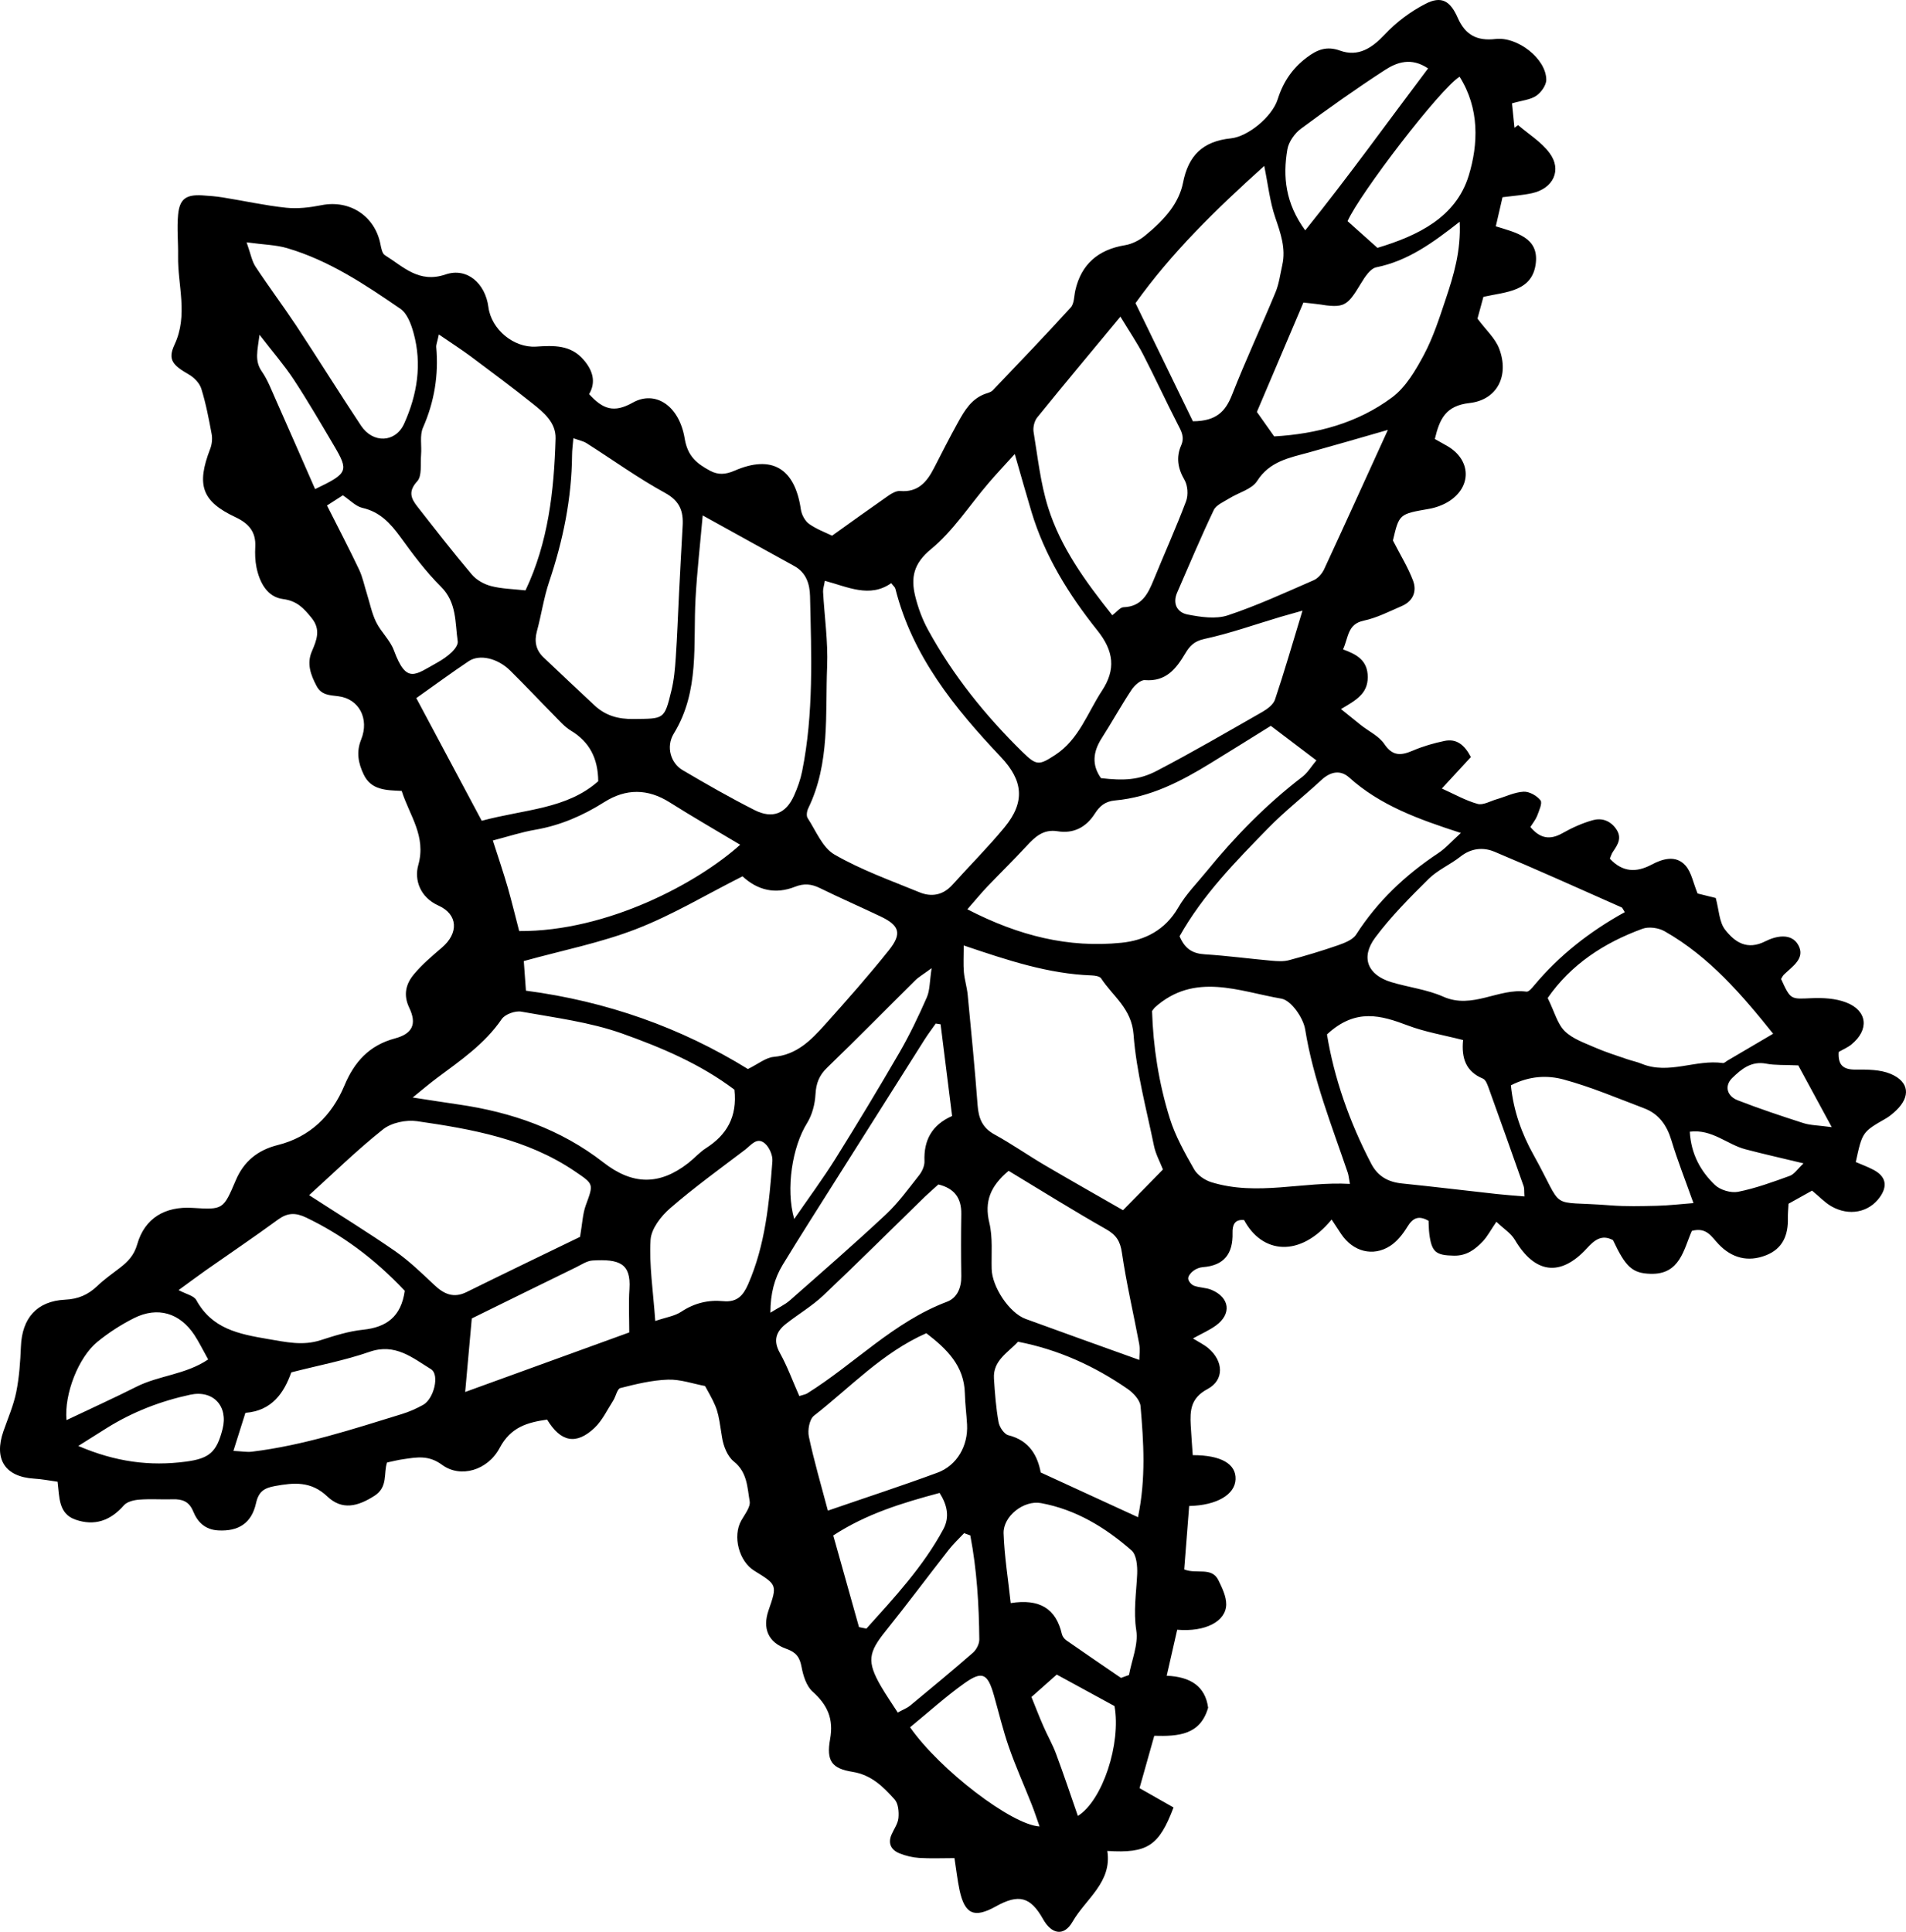 <svg width="296" height="300" viewBox="0 0 296 300" fill="none" xmlns="http://www.w3.org/2000/svg">
<path fill-rule="evenodd" clip-rule="evenodd" d="M293.626 166.771C291.989 166.079 289.988 166.087 288.153 166.102C286.22 166.11 285.421 165.373 285.55 163.359C286.175 162.994 286.92 162.69 287.514 162.204C290.307 159.939 290.041 156.961 286.715 155.676C285.048 155.03 283.069 154.932 281.25 155.015C278.092 155.152 278.084 155.281 276.6 152.029C276.737 151.808 276.851 151.55 277.034 151.36C278.343 150.083 280.405 148.829 279.279 146.778C278.168 144.756 275.671 145.41 274.172 146.17C271.28 147.644 269.377 146.261 267.908 144.376C266.98 143.183 266.957 141.291 266.455 139.452C265.511 139.217 264.377 138.935 263.631 138.753C262.946 137.096 262.68 135.432 261.728 134.384C260.244 132.75 258.197 133.365 256.507 134.262C254.072 135.561 251.964 135.432 250.008 133.35C250.167 132.978 250.274 132.575 250.495 132.263C251.279 131.123 251.964 130.044 250.913 128.631C249.97 127.37 248.676 127.005 247.359 127.37C245.723 127.826 244.132 128.547 242.656 129.383C240.707 130.478 239.185 130.235 237.663 128.426C238.059 127.795 238.485 127.286 238.713 126.701C239.002 125.911 239.566 124.71 239.238 124.292C238.675 123.563 237.488 122.894 236.605 122.947C235.189 123.023 233.812 123.722 232.411 124.125C231.429 124.414 230.318 125.075 229.466 124.839C227.609 124.322 225.874 123.335 223.918 122.453C225.645 120.584 227.046 119.064 228.423 117.567C227.403 115.599 226.148 114.687 224.344 115.059C222.677 115.401 221.01 115.887 219.435 116.556C217.616 117.331 216.299 117.491 214.982 115.538C214.16 114.314 212.593 113.585 211.375 112.627C210.477 111.913 209.594 111.191 208.254 110.112C210.522 108.767 212.41 107.772 212.41 105.158C212.41 102.543 210.69 101.616 208.574 100.849C209.442 98.919 209.259 96.912 211.793 96.381C213.833 95.948 215.751 94.952 217.692 94.116C219.458 93.356 220.074 91.814 219.435 90.142C218.658 88.105 217.494 86.221 216.322 83.933C217.296 79.792 217.304 79.83 221.954 79.017C222.989 78.834 224.047 78.447 224.945 77.9C228.621 75.62 228.484 71.38 224.717 69.237C224.07 68.864 223.415 68.499 222.829 68.173C223.575 65.05 224.519 62.998 228.218 62.588C232.571 62.094 234.405 58.286 232.815 54.13C232.206 52.526 230.76 51.242 229.451 49.479C229.679 48.636 230.022 47.374 230.372 46.097C233.88 45.315 238.028 45.307 238.515 40.808C238.949 36.834 235.38 36.112 232.297 35.147C232.67 33.529 232.997 32.138 233.34 30.626C235.007 30.413 236.483 30.314 237.922 30.003C241.232 29.281 242.61 26.378 240.631 23.748C239.36 22.039 237.404 20.846 235.753 19.425C235.57 19.554 235.379 19.698 235.197 19.843C235.067 18.672 234.953 17.487 234.809 16.051C236.338 15.602 237.625 15.511 238.561 14.888C239.33 14.371 240.144 13.231 240.136 12.38C240.113 9.097 235.646 5.655 232.244 6.058C229.336 6.4 227.54 5.389 226.391 2.783C225.234 0.138 223.864 -0.69 221.376 0.594C219.062 1.787 216.855 3.429 215.081 5.328C213.064 7.479 210.933 8.877 208.117 7.866C205.979 7.091 204.51 7.753 202.942 8.93C200.712 10.595 199.266 12.745 198.429 15.405C197.561 18.163 193.794 21.21 191.176 21.484C186.761 21.94 184.539 24.159 183.709 28.437C183.42 29.911 182.674 31.416 181.769 32.632C180.657 34.121 179.249 35.436 177.803 36.614C176.936 37.321 175.786 37.906 174.698 38.081C170.535 38.764 167.909 41.059 166.996 45.094C166.79 45.991 166.836 47.146 166.28 47.754C162.323 52.101 158.243 56.356 154.179 60.612C153.92 60.885 153.479 61.007 153.098 61.128C150.876 61.896 149.78 63.765 148.745 65.642C147.459 67.975 146.249 70.339 145.038 72.71C143.935 74.868 142.55 76.486 139.795 76.251C139.209 76.197 138.493 76.608 137.968 76.972C135.152 78.933 132.374 80.939 129.223 83.189C128.203 82.695 126.81 82.186 125.646 81.357C125.007 80.901 124.497 79.929 124.375 79.131C123.454 72.74 119.892 70.567 114.07 73.097C112.677 73.697 111.535 73.781 110.264 73.097C108.24 72.003 106.801 70.893 106.337 68.135C105.492 62.967 101.755 60.566 98.262 62.527C95.317 64.183 93.604 63.53 91.488 61.205C92.577 59.358 92.09 57.572 90.651 55.893C88.612 53.507 85.955 53.651 83.238 53.826C79.768 54.038 76.297 51.143 75.848 47.686C75.368 44 72.53 41.492 69.189 42.625C65.04 44.038 62.628 41.401 59.766 39.623C59.348 39.357 59.203 38.521 59.081 37.921C58.214 33.521 54.294 30.991 49.925 31.864C48.129 32.222 46.234 32.449 44.423 32.259C41.12 31.91 37.862 31.18 34.582 30.656C33.524 30.489 32.458 30.405 31.385 30.337C28.897 30.2 27.884 30.884 27.656 33.369C27.458 35.482 27.694 37.64 27.656 39.775C27.58 44.342 29.254 48.909 27.108 53.507C26.004 55.87 26.826 56.713 29.33 58.157C30.145 58.621 30.997 59.502 31.264 60.368C31.979 62.663 32.428 65.034 32.869 67.398C33.006 68.135 32.915 69.009 32.641 69.708C30.48 75.308 31.324 77.854 36.568 80.316C38.631 81.289 39.765 82.588 39.643 84.914C39.59 85.985 39.62 87.079 39.833 88.12C40.321 90.484 41.508 92.71 43.951 93.029C46.143 93.311 47.178 94.473 48.38 95.947C49.864 97.764 49.187 99.39 48.426 101.168C47.612 103.06 48.251 104.8 49.157 106.518C49.918 107.961 51.158 107.946 52.536 108.121C55.778 108.524 57.384 111.632 56.083 114.854C55.306 116.769 55.633 118.501 56.478 120.272C57.658 122.749 60.033 122.711 62.384 122.825C63.602 126.671 66.228 129.832 64.957 134.346C64.325 136.587 65.193 139.323 68.093 140.63C71.137 141.998 71.259 144.908 68.625 147.158C67.111 148.457 65.558 149.764 64.287 151.291C63.054 152.766 62.582 154.46 63.556 156.497C64.759 159.012 64.074 160.524 61.357 161.254C57.346 162.325 55.032 164.886 53.48 168.595C51.524 173.238 48.16 176.566 43.129 177.82C40.016 178.603 37.855 180.366 36.622 183.276C34.673 187.851 34.658 187.874 29.909 187.577C25.639 187.304 22.473 189.173 21.316 193.216C20.821 194.964 19.84 195.951 18.561 196.932C17.389 197.828 16.179 198.687 15.113 199.705C13.682 201.073 12.13 201.742 10.105 201.833C5.721 202.046 3.415 204.713 3.248 209.113C3.149 211.484 2.989 213.878 2.517 216.203C2.099 218.262 1.239 220.23 0.538 222.236C-0.991 226.613 0.782 229.342 5.31 229.623C6.475 229.691 7.639 229.919 8.941 230.101C9.238 232.495 9.07 235.064 11.704 235.983C14.672 237.024 17.153 236.158 19.231 233.772C19.725 233.202 20.791 232.944 21.62 232.883C23.348 232.746 25.106 232.883 26.842 232.83C28.318 232.784 29.368 233.164 30 234.699C30.677 236.363 31.849 237.556 33.904 237.663C36.964 237.83 39.057 236.599 39.757 233.445C40.161 231.629 41.013 231.089 42.665 230.778C45.656 230.231 48.297 229.98 50.839 232.396C53.114 234.547 55.512 233.977 58.153 232.29C60.299 230.922 59.538 228.779 60.109 227.115C61.091 226.91 61.874 226.705 62.666 226.598C64.728 226.302 66.555 225.93 68.656 227.48C71.502 229.577 75.742 228.354 77.606 224.843C79.319 221.606 81.921 220.891 84.966 220.451C87.082 223.946 89.479 224.433 92.326 221.743C93.536 220.595 94.297 218.961 95.225 217.51C95.644 216.864 95.842 215.686 96.337 215.557C98.757 214.941 101.245 214.333 103.719 214.25C105.66 214.181 107.623 214.888 109.496 215.238C111.566 218.938 111.467 218.954 112.137 223.232C112.342 224.569 112.981 226.188 113.986 226.978C116.064 228.658 116.049 230.983 116.422 233.126C116.581 234.03 115.645 235.178 115.105 236.15C113.758 238.575 114.747 242.465 117.152 243.932C120.714 246.128 120.714 246.128 119.352 250.087C118.393 252.876 119.283 255.049 122.137 256.06C123.644 256.592 124.2 257.359 124.481 258.864C124.733 260.224 125.235 261.835 126.194 262.694C128.5 264.768 129.489 266.896 128.911 270.095C128.31 273.469 129.185 274.647 132.412 275.157C135.342 275.635 137.176 277.482 138.935 279.442C139.513 280.088 139.612 281.365 139.528 282.322C139.444 283.204 138.828 284.04 138.455 284.898C137.854 286.289 138.409 287.292 139.688 287.809C140.655 288.204 141.728 288.455 142.755 288.523C144.529 288.637 146.317 288.554 148.227 288.554C148.517 290.423 148.692 292.004 149.019 293.539C149.833 297.285 151.302 297.916 154.636 296.062C158.221 294.063 160.032 294.549 161.988 298.03C163.32 300.401 165.23 300.743 166.554 298.448C168.617 294.861 172.727 292.315 171.966 287.437C178.199 287.832 179.988 286.662 182.248 280.689C180.551 279.724 178.785 278.721 176.966 277.687C177.742 274.951 178.481 272.292 179.257 269.556C183.017 269.655 186.396 269.434 187.621 265.194C187.18 261.889 184.904 260.384 181.19 260.232C181.807 257.534 182.317 255.27 182.819 253.089C187.226 253.461 190.415 251.774 190.43 249.145C190.437 247.891 189.79 246.576 189.22 245.398C188.177 243.271 185.833 244.509 183.907 243.719C184.166 240.368 184.417 237.1 184.676 233.871C189.022 233.772 191.8 232.07 191.883 229.722C191.975 227.358 189.661 225.968 185.232 225.975C185.125 224.463 185.011 222.92 184.919 221.37C184.79 219.037 184.904 217.107 187.53 215.709C190.171 214.303 190.004 211.355 187.659 209.371C186.997 208.809 186.183 208.421 185.262 207.852C186.601 207.107 187.804 206.59 188.839 205.838C191.305 204.052 190.985 201.491 188.146 200.306C187.309 199.948 186.297 199.987 185.437 199.667C185.026 199.515 184.547 198.96 184.524 198.558C184.501 198.163 184.935 197.638 185.315 197.357C185.726 197.046 186.282 196.818 186.792 196.78C190.118 196.536 191.495 194.682 191.412 191.476C191.381 190.313 191.685 189.31 193.208 189.469C195.986 194.667 201.854 195.404 206.801 189.386C207.318 190.161 207.805 190.913 208.3 191.658C210.127 194.363 213.209 195.207 215.88 193.489C216.961 192.798 217.852 191.665 218.537 190.548C219.389 189.15 220.28 188.686 221.855 189.583C221.893 190.275 221.885 190.936 221.969 191.589C222.335 194.477 223.004 194.941 225.797 194.994C227.776 195.032 229.101 194.021 230.303 192.745C231.011 191.985 231.498 191.035 232.389 189.735C233.5 190.799 234.649 191.506 235.258 192.539C238.348 197.775 242.305 198.33 246.392 193.907C247.565 192.63 248.691 191.62 250.502 192.585C252.458 196.757 253.501 197.729 256.309 197.813C260.929 197.965 261.47 193.998 262.741 191.149C265.047 190.526 265.793 192.061 266.904 193.223C268.928 195.343 271.432 196.043 274.248 194.941C276.866 193.915 277.719 191.81 277.658 189.165C277.643 188.497 277.711 187.828 277.757 186.931C278.944 186.27 280.192 185.571 281.41 184.895C282.567 185.852 283.397 186.749 284.401 187.326C287.164 188.914 290.254 188.276 291.936 185.913C293.192 184.15 292.872 182.676 290.947 181.665C290.048 181.186 289.082 180.844 288.199 180.457C289.219 175.776 289.219 175.791 292.91 173.671C293.481 173.336 293.999 172.888 294.486 172.432C296.723 170.282 296.518 167.994 293.626 166.771ZM255.069 144.232C256.058 143.867 257.573 144.08 258.517 144.619C265.473 148.571 270.542 154.513 275.367 160.532C272.795 162.044 270.527 163.374 268.259 164.712C268.03 164.848 267.779 165.114 267.566 165.084C263.357 164.476 259.171 166.93 254.955 165.198C254.216 164.894 253.417 164.734 252.664 164.476C251.02 163.906 249.353 163.389 247.762 162.698C246.103 161.968 244.246 161.345 243.006 160.129C241.864 159.005 241.43 157.166 240.357 154.985C243.934 149.802 249.087 146.413 255.069 144.232ZM232.099 132.271C238.728 135.045 245.274 138.008 251.849 140.919C251.956 140.964 252.002 141.132 252.329 141.648C246.842 144.68 242.146 148.374 238.256 153.024C237.922 153.427 237.412 154.042 237.062 153.997C232.716 153.404 228.674 156.786 224.146 154.78C221.619 153.655 218.742 153.328 216.055 152.515C212.402 151.405 211.253 148.693 213.582 145.585C216.033 142.302 218.963 139.361 221.885 136.473C223.293 135.083 225.227 134.27 226.795 133.031C228.469 131.701 230.356 131.534 232.099 132.271ZM209.541 120.751C214.32 125.052 220.188 127.195 226.871 129.353C225.417 130.675 224.481 131.754 223.332 132.507C218.255 135.881 213.924 139.954 210.614 145.121C210.073 145.965 208.78 146.443 207.729 146.816C205.248 147.674 202.721 148.434 200.179 149.111C199.342 149.339 198.383 149.27 197.485 149.194C194.022 148.882 190.567 148.419 187.104 148.199C185.3 148.085 184.044 147.439 183.184 145.395C186.815 138.943 191.883 133.798 196.914 128.639C199.517 125.964 202.485 123.661 205.225 121.116C206.641 119.809 208.171 119.52 209.541 120.751ZM170.033 126.344C170.786 125.173 171.631 124.436 173.199 124.3C178.663 123.806 183.412 121.344 187.994 118.524C191.061 116.64 194.129 114.732 197.356 112.719C199.608 114.436 201.793 116.085 204.434 118.083C203.68 118.973 203.102 119.976 202.249 120.637C196.693 124.9 191.838 129.847 187.431 135.257C185.916 137.119 184.174 138.867 182.986 140.926C180.969 144.422 177.811 146.041 174.15 146.405C165.961 147.234 158.258 145.357 150.229 141.207C151.599 139.642 152.421 138.639 153.312 137.704C155.336 135.584 157.444 133.525 159.438 131.367C160.755 129.938 162.041 128.737 164.233 129.087C166.729 129.497 168.678 128.471 170.033 126.344ZM171.098 114.626C172.681 112.156 174.104 109.573 175.725 107.126C176.182 106.434 177.141 105.56 177.803 105.621C181.076 105.879 182.651 103.858 184.067 101.48C184.752 100.324 185.452 99.565 187.043 99.223C191.046 98.356 194.951 96.958 198.893 95.788C199.745 95.537 200.613 95.302 202.272 94.83C200.697 100.013 199.449 104.352 198.01 108.63C197.759 109.405 196.846 110.089 196.069 110.538C190.628 113.646 185.209 116.807 179.653 119.702C176.837 121.176 174.462 121.237 170.984 120.842C169.515 118.783 169.743 116.746 171.098 114.626ZM205.629 88.417C205.309 89.093 204.677 89.815 204.015 90.104C199.608 92.019 195.225 94.048 190.673 95.56C188.801 96.175 186.464 95.826 184.44 95.431C182.842 95.127 182.05 93.766 182.811 92.019C184.676 87.74 186.487 83.424 188.496 79.207C188.885 78.401 190.057 77.93 190.917 77.391C192.363 76.486 194.403 75.985 195.225 74.701C197.181 71.63 200.21 71.098 203.239 70.27C207.082 69.206 210.911 68.089 215.538 66.759C212.151 74.184 208.917 81.319 205.629 88.417ZM224.511 46.47C223.537 49.388 222.586 52.351 221.155 55.057C219.861 57.481 218.331 60.11 216.2 61.706C210.835 65.703 204.51 67.39 197.881 67.77C196.907 66.394 196.077 65.217 195.194 63.97C197.599 58.332 199.981 52.716 202.417 46.987C203.338 47.093 203.985 47.138 204.616 47.23C208.764 47.883 209.168 47.64 211.382 43.97C211.968 42.997 212.821 41.69 213.749 41.508C218.628 40.52 222.487 37.731 226.688 34.433C226.901 38.977 225.759 42.754 224.511 46.47ZM226.673 11.917C229.786 16.849 229.588 22.381 228.088 27.282C226.094 33.764 220.188 36.606 213.917 38.491C212.204 36.971 210.743 35.664 209.274 34.342C211.192 30.041 223.659 13.756 226.673 11.917ZM199.928 23.201C200.126 22.031 201.054 20.716 202.036 19.987C206.291 16.833 210.621 13.771 215.058 10.883C216.946 9.66 219.161 8.862 221.779 10.625C215.492 18.954 209.457 27.366 202.698 35.778C199.624 31.568 199.205 27.449 199.928 23.201ZM196.336 25.77C196.937 28.711 197.211 31.325 198.041 33.757C198.87 36.203 199.723 38.559 199.137 41.166C198.817 42.594 198.634 44.084 198.071 45.429C195.872 50.74 193.436 55.961 191.335 61.311C190.338 63.841 188.946 65.407 185.254 65.422C182.377 59.502 179.47 53.522 176.342 47.078C181.898 39.296 188.793 32.548 196.336 25.77ZM161.067 64.844C165.177 59.768 169.37 54.76 173.998 49.175C175.429 51.531 176.593 53.24 177.537 55.064C179.371 58.621 181.038 62.261 182.872 65.825C183.435 66.927 184.014 67.838 183.428 69.176C182.636 70.984 182.895 72.725 183.945 74.518C184.455 75.384 184.554 76.874 184.196 77.831C182.644 81.957 180.825 85.978 179.158 90.066C178.268 92.247 177.301 94.2 174.485 94.298C173.96 94.314 173.45 95.013 172.742 95.545C168.51 90.233 164.72 84.997 162.779 78.827C161.584 75.042 161.166 71.007 160.511 67.063C160.405 66.364 160.633 65.392 161.067 64.844ZM144.567 85.293C148.022 82.459 150.549 78.492 153.502 75.042C154.605 73.743 155.785 72.497 157.589 70.506C158.632 74.123 159.377 76.783 160.176 79.442C162.239 86.319 165.984 92.345 170.398 97.87C173.001 101.115 173.305 103.972 171.128 107.278C168.876 110.705 167.574 114.808 163.891 117.225C161.349 118.882 160.983 118.927 158.776 116.769C153.015 111.115 147.991 104.876 144.118 97.794C143.227 96.168 142.573 94.374 142.131 92.581C141.438 89.724 141.85 87.535 144.567 85.293ZM128.097 90.195C131.674 91.145 135.061 92.908 138.409 90.56C138.744 91.001 138.988 91.183 139.049 91.411C141.69 101.898 148.235 109.945 155.435 117.559C158.905 121.229 159.248 124.55 155.975 128.509C153.426 131.595 150.579 134.437 147.9 137.416C146.446 139.019 144.665 139.338 142.786 138.563C138.333 136.739 133.744 135.098 129.604 132.712C127.724 131.633 126.719 129.019 125.418 127.028C125.197 126.678 125.311 125.941 125.524 125.515C128.934 118.486 128.15 110.887 128.454 103.47C128.607 99.633 128.036 95.757 127.823 91.897C127.8 91.426 127.983 90.932 128.097 90.195ZM98.81 144.27C104.389 142.112 109.587 138.973 115.31 136.086C117.693 138.297 120.463 138.905 123.477 137.704C124.847 137.165 125.996 137.264 127.29 137.894C130.418 139.429 133.607 140.82 136.75 142.317C139.688 143.715 140.114 144.962 138.059 147.545C134.886 151.52 131.506 155.342 128.104 159.134C125.966 161.52 123.743 163.807 120.159 164.126C118.918 164.24 117.753 165.228 116.148 166.011C105.782 159.605 94.266 155.501 81.678 153.845C81.549 152.112 81.442 150.554 81.343 149.247C87.379 147.576 93.284 146.413 98.81 144.27ZM80.628 144.589C80.057 142.401 79.501 140.098 78.854 137.818C78.185 135.523 77.424 133.259 76.541 130.523C78.854 129.923 80.97 129.224 83.139 128.852C87.044 128.175 90.545 126.648 93.863 124.55C97.204 122.445 100.583 122.445 103.993 124.596C107.486 126.807 111.079 128.867 114.945 131.184C108.43 137.058 94.38 144.673 80.628 144.589ZM125.334 174.415C126.125 173.139 126.559 171.475 126.643 169.962C126.734 168.237 127.206 166.999 128.47 165.783C133.089 161.337 137.572 156.755 142.131 152.249C142.656 151.725 143.334 151.345 144.681 150.349C144.361 152.439 144.422 153.784 143.927 154.901C142.649 157.819 141.263 160.714 139.673 163.465C136.461 169.005 133.15 174.491 129.756 179.925C127.785 183.071 125.562 186.073 123.34 189.302C121.985 184.621 123.058 178.048 125.334 174.415ZM108.019 92.892C108.255 88.698 108.735 84.503 109.13 80.043C114.055 82.763 118.69 85.347 123.332 87.892C125.235 88.926 125.76 90.75 125.798 92.596C126.004 101.677 126.384 110.781 124.573 119.763C124.314 121.055 123.857 122.339 123.317 123.54C122.061 126.351 119.983 127.21 117.19 125.804C113.377 123.874 109.656 121.746 105.972 119.573C104.237 118.547 103.346 116.024 104.648 113.904C108.696 107.285 107.616 100.013 108.019 92.892ZM89.045 68.059C89.913 68.371 90.567 68.492 91.085 68.819C95.149 71.395 99.061 74.237 103.278 76.54C105.591 77.808 106.154 79.412 106.01 81.707C105.812 85.172 105.629 88.637 105.454 92.095C105.287 95.438 105.173 98.782 104.944 102.11C104.83 103.835 104.678 105.583 104.267 107.255C103.171 111.792 103.118 111.594 98.407 111.655C95.964 111.693 94.007 111.123 92.28 109.496C89.654 107.034 87.021 104.58 84.41 102.088C83.246 100.978 82.949 99.648 83.375 98.052C84.075 95.484 84.448 92.817 85.301 90.294C87.447 83.911 88.779 77.413 88.84 70.665C88.84 69.905 88.954 69.146 89.045 68.059ZM65.688 66.41C67.461 62.382 68.131 58.256 67.75 53.909C67.72 53.529 67.902 53.134 68.153 51.941C70.125 53.294 71.662 54.274 73.123 55.361C76.328 57.754 79.532 60.141 82.66 62.633C84.433 64.039 86.351 65.612 86.282 68.097C86.047 76.228 85.141 84.252 81.609 91.684C79.623 91.464 77.888 91.441 76.251 91.008C75.163 90.727 73.991 90.066 73.275 89.222C70.345 85.757 67.552 82.163 64.759 78.591C63.808 77.368 63.381 76.281 64.789 74.746C65.566 73.902 65.269 72.056 65.391 70.643C65.513 69.222 65.155 67.626 65.688 66.41ZM39.681 41.409C39.126 40.565 38.943 39.471 38.296 37.632C41.013 38.004 42.885 38.027 44.598 38.536C51.105 40.451 56.684 44.175 62.187 47.959C63.244 48.689 63.853 50.353 64.226 51.713C65.566 56.562 64.789 61.296 62.765 65.787C61.425 68.758 57.932 68.902 56.075 66.114C52.673 60.992 49.431 55.771 46.051 50.642C43.981 47.518 41.736 44.524 39.681 41.409ZM48.936 75.954C46.805 71.098 44.796 66.486 42.748 61.881C42.109 60.452 41.546 58.955 40.663 57.686C39.506 56.029 39.986 54.472 40.305 51.987C42.383 54.684 44.164 56.728 45.633 58.963C47.817 62.291 49.826 65.749 51.851 69.176C54.195 73.15 54.05 73.507 48.936 75.954ZM61.167 100.986C60.581 99.397 59.165 98.144 58.411 96.601C57.734 95.218 57.437 93.66 56.973 92.186C56.577 90.932 56.319 89.617 55.763 88.447C54.226 85.202 52.559 82.026 50.785 78.5C51.874 77.808 52.635 77.314 53.244 76.919C54.378 77.679 55.253 78.637 56.288 78.872C58.99 79.488 60.603 81.236 62.156 83.356C64.104 86.046 66.114 88.759 68.458 91.084C70.962 93.561 70.65 96.647 71.084 99.603C71.16 100.104 70.619 100.834 70.178 101.259C69.508 101.898 68.724 102.437 67.91 102.893C64.462 104.793 63.138 106.32 61.167 100.986ZM64.652 108.41C67.598 106.328 70.155 104.436 72.796 102.673C74.486 101.548 77.287 102.217 79.235 104.139C81.526 106.396 83.725 108.744 85.986 111.032C86.831 111.883 87.645 112.848 88.657 113.463C91.564 115.219 92.874 117.779 92.904 121.321C88.002 125.667 81.48 125.667 74.813 127.461C71.38 121.032 68.07 114.808 64.652 108.41ZM32.009 197.236C35.724 194.629 39.491 192.091 43.152 189.409C44.644 188.314 45.892 188.284 47.558 189.082C52.977 191.688 58.008 195.305 62.856 200.45C62.301 204.44 60.056 206.119 56.372 206.499C54.142 206.727 51.935 207.433 49.781 208.125C46.987 209.022 44.438 208.414 41.614 207.943C37.032 207.16 32.93 206.354 30.48 201.886C30.107 201.21 28.927 200.982 27.732 200.344C29.33 199.181 30.662 198.193 32.009 197.236ZM10.326 220.534C9.953 216.491 12.183 210.77 15.129 208.376C16.879 206.947 18.82 205.693 20.837 204.683C24.505 202.859 27.915 203.892 30.183 207.304C30.906 208.399 31.477 209.592 32.329 211.111C28.836 213.475 24.665 213.589 21.172 215.359C17.64 217.137 14.033 218.771 10.326 220.534ZM34.559 221.94C33.646 225.512 32.519 226.507 28.828 226.986C23.28 227.715 17.967 227.039 12.16 224.547C14.086 223.338 15.357 222.525 16.628 221.735C20.616 219.25 24.954 217.578 29.536 216.59C33.113 215.815 35.48 218.376 34.559 221.94ZM65.718 218.163C64.675 218.741 63.556 219.242 62.407 219.592C54.751 221.948 47.132 224.463 39.126 225.436C38.349 225.535 37.558 225.375 36.249 225.314C36.972 223.035 37.52 221.287 38.113 219.402C42.261 219.09 44.111 216.271 45.237 213.118C49.469 212.031 53.533 211.271 57.399 209.926C61.372 208.543 64.074 210.868 66.92 212.616C68.321 213.452 67.377 217.244 65.718 218.163ZM67.438 199.538C65.49 197.707 63.549 195.822 61.364 194.295C57.11 191.346 52.696 188.641 48.007 185.601C51.699 182.265 55.42 178.61 59.477 175.388C60.779 174.347 63.069 173.868 64.759 174.112C73.329 175.35 81.853 176.87 89.258 181.885C92.234 183.907 92.204 183.808 90.971 187.174C90.484 188.512 90.438 190.009 90.08 192.076C84.479 194.789 78.466 197.684 72.476 200.64C70.437 201.658 68.937 200.959 67.438 199.538ZM97.752 200.154C97.6 202.395 97.722 204.66 97.722 206.917C89.319 209.956 81.122 212.935 72.24 216.165C72.629 211.811 72.956 208.148 73.268 204.744C79.159 201.848 84.296 199.318 89.441 196.81C90.278 196.4 91.146 195.799 92.021 195.746C96.177 195.503 98.003 196.179 97.752 200.154ZM93.718 180.525C87.074 175.358 79.456 172.713 71.228 171.52C69.143 171.224 67.05 170.882 64.089 170.434C65.695 169.134 66.753 168.23 67.856 167.409C71.502 164.689 75.27 162.128 77.918 158.26C78.436 157.5 80.026 156.93 80.97 157.105C86.214 158.047 91.595 158.723 96.58 160.486C102.684 162.66 108.757 165.213 114.055 169.218C114.519 173.466 112.844 176.247 109.656 178.291C108.643 178.937 107.837 179.872 106.885 180.616C102.456 184.066 98.277 184.082 93.718 180.525ZM116.178 199.447C115.402 201.195 114.473 202.274 112.289 202.061C110.006 201.84 107.829 202.357 105.812 203.695C104.777 204.386 103.407 204.576 101.763 205.138C101.428 200.442 100.804 196.468 101.032 192.547C101.131 190.83 102.653 188.861 104.077 187.63C107.798 184.401 111.817 181.505 115.744 178.519C116.635 177.835 117.571 176.482 118.811 177.592C119.489 178.192 120.021 179.423 119.953 180.32C119.458 186.84 118.849 193.345 116.178 199.447ZM119.641 203.854C119.649 200.883 120.257 198.55 121.567 196.392C122.883 194.219 124.238 192.068 125.585 189.918C131.575 180.434 137.565 170.95 143.562 161.474C144.11 160.608 144.734 159.787 145.32 158.951C145.571 158.989 145.815 159.027 146.074 159.065C146.66 163.739 147.253 168.42 147.862 173.306C144.734 174.681 143.44 177.06 143.57 180.32C143.6 181.034 143.212 181.901 142.755 182.486C141.104 184.575 139.513 186.779 137.58 188.595C132.701 193.155 127.663 197.54 122.655 201.947C121.886 202.623 120.904 203.057 119.641 203.854ZM124.131 216.796C123.074 214.417 122.267 212.168 121.11 210.093C120.029 208.148 120.539 206.78 122.084 205.564C123.979 204.082 126.087 202.836 127.838 201.195C133.173 196.149 138.379 190.959 143.638 185.837C144.308 185.191 145.023 184.591 145.731 183.937C148.22 184.545 149.323 186.05 149.285 188.527C149.232 191.741 149.232 194.956 149.285 198.17C149.316 199.964 148.646 201.552 147.086 202.145C138.752 205.291 132.686 211.818 125.334 216.4C125.106 216.537 124.832 216.575 124.131 216.796ZM128.569 234.593C127.503 230.565 126.415 226.864 125.616 223.103C125.402 222.092 125.699 220.413 126.407 219.85C132.062 215.443 137.032 210.047 143.859 207.038C147.055 209.5 149.742 212.099 149.841 216.408C149.879 218.004 150.092 219.6 150.183 221.203C150.366 224.501 148.631 227.579 145.571 228.703C140.069 230.732 134.497 232.548 128.569 234.593ZM133.401 252.678C132.077 247.982 130.76 243.286 129.406 238.445C134.535 235.094 140.099 233.399 145.921 231.842C147.078 233.665 147.535 235.565 146.492 237.488C143.356 243.301 138.904 248.073 134.551 252.914C134.162 252.838 133.774 252.762 133.401 252.678ZM139.422 265.946C138.478 264.472 137.58 263.188 136.796 261.835C134.612 258.036 134.84 256.638 137.542 253.286C140.883 249.13 144.072 244.844 147.36 240.642C148.075 239.73 148.928 238.932 149.727 238.088C150.046 238.202 150.366 238.316 150.686 238.438C151.706 243.765 152.033 249.183 152.086 254.616C152.086 255.3 151.629 256.189 151.104 256.653C147.893 259.449 144.605 262.17 141.324 264.883C140.822 265.285 140.19 265.513 139.422 265.946ZM141.332 268.234C144.239 265.855 146.888 263.446 149.788 261.387C152.566 259.419 153.395 259.882 154.362 263.294C155.123 265.977 155.77 268.712 156.691 271.349C157.741 274.359 159.058 277.277 160.23 280.248C160.656 281.319 161.006 282.421 161.44 283.629C157.147 283.409 145.952 274.86 141.332 268.234ZM153.646 189.903C152.84 186.589 153.806 184.188 156.637 181.825C161.767 184.917 166.714 188.018 171.783 190.89C173.358 191.787 173.975 192.744 174.234 194.561C174.926 199.295 176.03 203.976 176.913 208.687C177.073 209.546 176.936 210.458 176.936 211.187C170.976 209.045 165.116 206.955 159.278 204.819C156.736 203.892 154.057 199.819 154.004 197.046C153.943 194.66 154.194 192.182 153.646 189.903ZM167.392 282.003C166.258 278.743 165.184 275.514 163.997 272.337C163.457 270.878 162.658 269.51 162.041 268.074C161.364 266.539 160.77 264.974 160.184 263.53C161.737 262.147 162.909 261.113 164.111 260.05C167.125 261.699 170.139 263.34 173.085 264.943C174.12 270.749 171.25 279.572 167.392 282.003ZM176.601 244.464C176.464 247.374 175.999 250.201 176.464 253.203C176.799 255.399 175.748 257.8 175.33 260.118C174.911 260.27 174.5 260.414 174.089 260.566C171.258 258.628 168.411 256.698 165.595 254.73C165.291 254.517 164.994 254.13 164.91 253.765C163.997 249.798 161.448 248.241 156.965 248.947C156.554 245.193 155.983 241.675 155.861 238.134C155.762 235.459 159.004 232.928 161.668 233.422C167.087 234.418 171.661 237.207 175.718 240.763C176.509 241.455 176.654 243.21 176.601 244.464ZM176.73 235.611C171.494 233.202 166.783 231.036 161.623 228.665C161.166 226.218 159.963 223.718 156.607 222.882C155.945 222.723 155.207 221.613 155.077 220.846C154.674 218.619 154.506 216.347 154.362 214.083C154.187 211.248 156.577 210.04 158.091 208.361C164.362 209.576 169.972 212.137 175.109 215.686C176 216.302 177.042 217.419 177.126 218.376C177.598 223.931 177.986 229.509 176.73 235.611ZM174.401 187.934C170.345 185.601 166.28 183.314 162.247 180.943C159.621 179.4 157.117 177.638 154.453 176.179C152.55 175.138 151.972 173.656 151.82 171.627C151.394 165.912 150.83 160.205 150.282 154.498C150.168 153.321 149.795 152.15 149.689 150.972C149.582 149.726 149.666 148.465 149.666 146.823C156.539 149.149 162.833 151.238 169.538 151.474C170.048 151.497 170.786 151.603 171.007 151.938C172.826 154.726 175.733 156.588 176.038 160.646C176.471 166.459 178.032 172.181 179.211 177.934C179.47 179.211 180.132 180.404 180.604 181.612C178.663 183.61 176.745 185.556 174.401 187.934ZM188.139 183.595C187.111 183.276 185.955 182.493 185.445 181.589C183.999 179.051 182.537 176.445 181.67 173.686C179.95 168.192 179.082 162.515 178.914 157.006C179.204 156.626 179.265 156.52 179.363 156.436C185.528 150.919 192.431 153.959 199 155.084C200.506 155.342 202.402 158.055 202.691 159.863C203.939 167.599 206.823 174.795 209.312 182.129C209.434 182.493 209.465 182.896 209.64 183.853C202.356 183.443 195.263 185.784 188.139 183.595ZM232.495 185.427C227.586 184.887 222.669 184.287 217.745 183.785C215.584 183.572 213.978 182.683 212.95 180.715C209.548 174.203 207.174 167.356 206.078 160.638C210.553 156.482 214.511 157.698 218.628 159.248C221.322 160.266 224.222 160.745 227.213 161.512C226.931 164.354 227.677 166.421 230.295 167.5C230.767 167.69 231.041 168.557 231.262 169.165C233.066 174.172 234.854 179.188 236.62 184.211C236.742 184.56 236.681 184.971 236.742 185.799C235.243 185.67 233.873 185.578 232.495 185.427ZM257.314 187.25C254.901 187.304 252.474 187.372 250.076 187.182C240.136 186.399 243.15 188.314 238.15 179.332C236.346 176.095 235.045 172.554 234.641 168.541C237.594 167.029 240.388 166.968 242.884 167.652C247.123 168.807 251.203 170.548 255.32 172.105C257.619 172.972 258.859 174.735 259.567 177.075C260.518 180.236 261.744 183.314 262.992 186.832C260.975 186.992 259.148 187.205 257.314 187.25ZM277.962 182.6C275.321 183.557 272.665 184.53 269.925 185.077C268.822 185.297 267.147 184.803 266.325 184.013C264.095 181.878 262.619 179.218 262.421 175.745C265.869 175.305 268.22 177.729 271.059 178.474C273.875 179.218 276.722 179.849 280.086 180.662C279.18 181.513 278.663 182.341 277.962 182.6ZM280.055 174.408C276.631 173.306 273.206 172.166 269.849 170.859C268.152 170.19 267.794 168.595 269.012 167.409C270.435 166.018 271.973 164.734 274.301 165.183C275.694 165.449 277.156 165.35 279.271 165.449C280.717 168.131 282.384 171.193 284.47 175.039C282.339 174.75 281.144 174.758 280.055 174.408Z" fill="black"/>
</svg>
